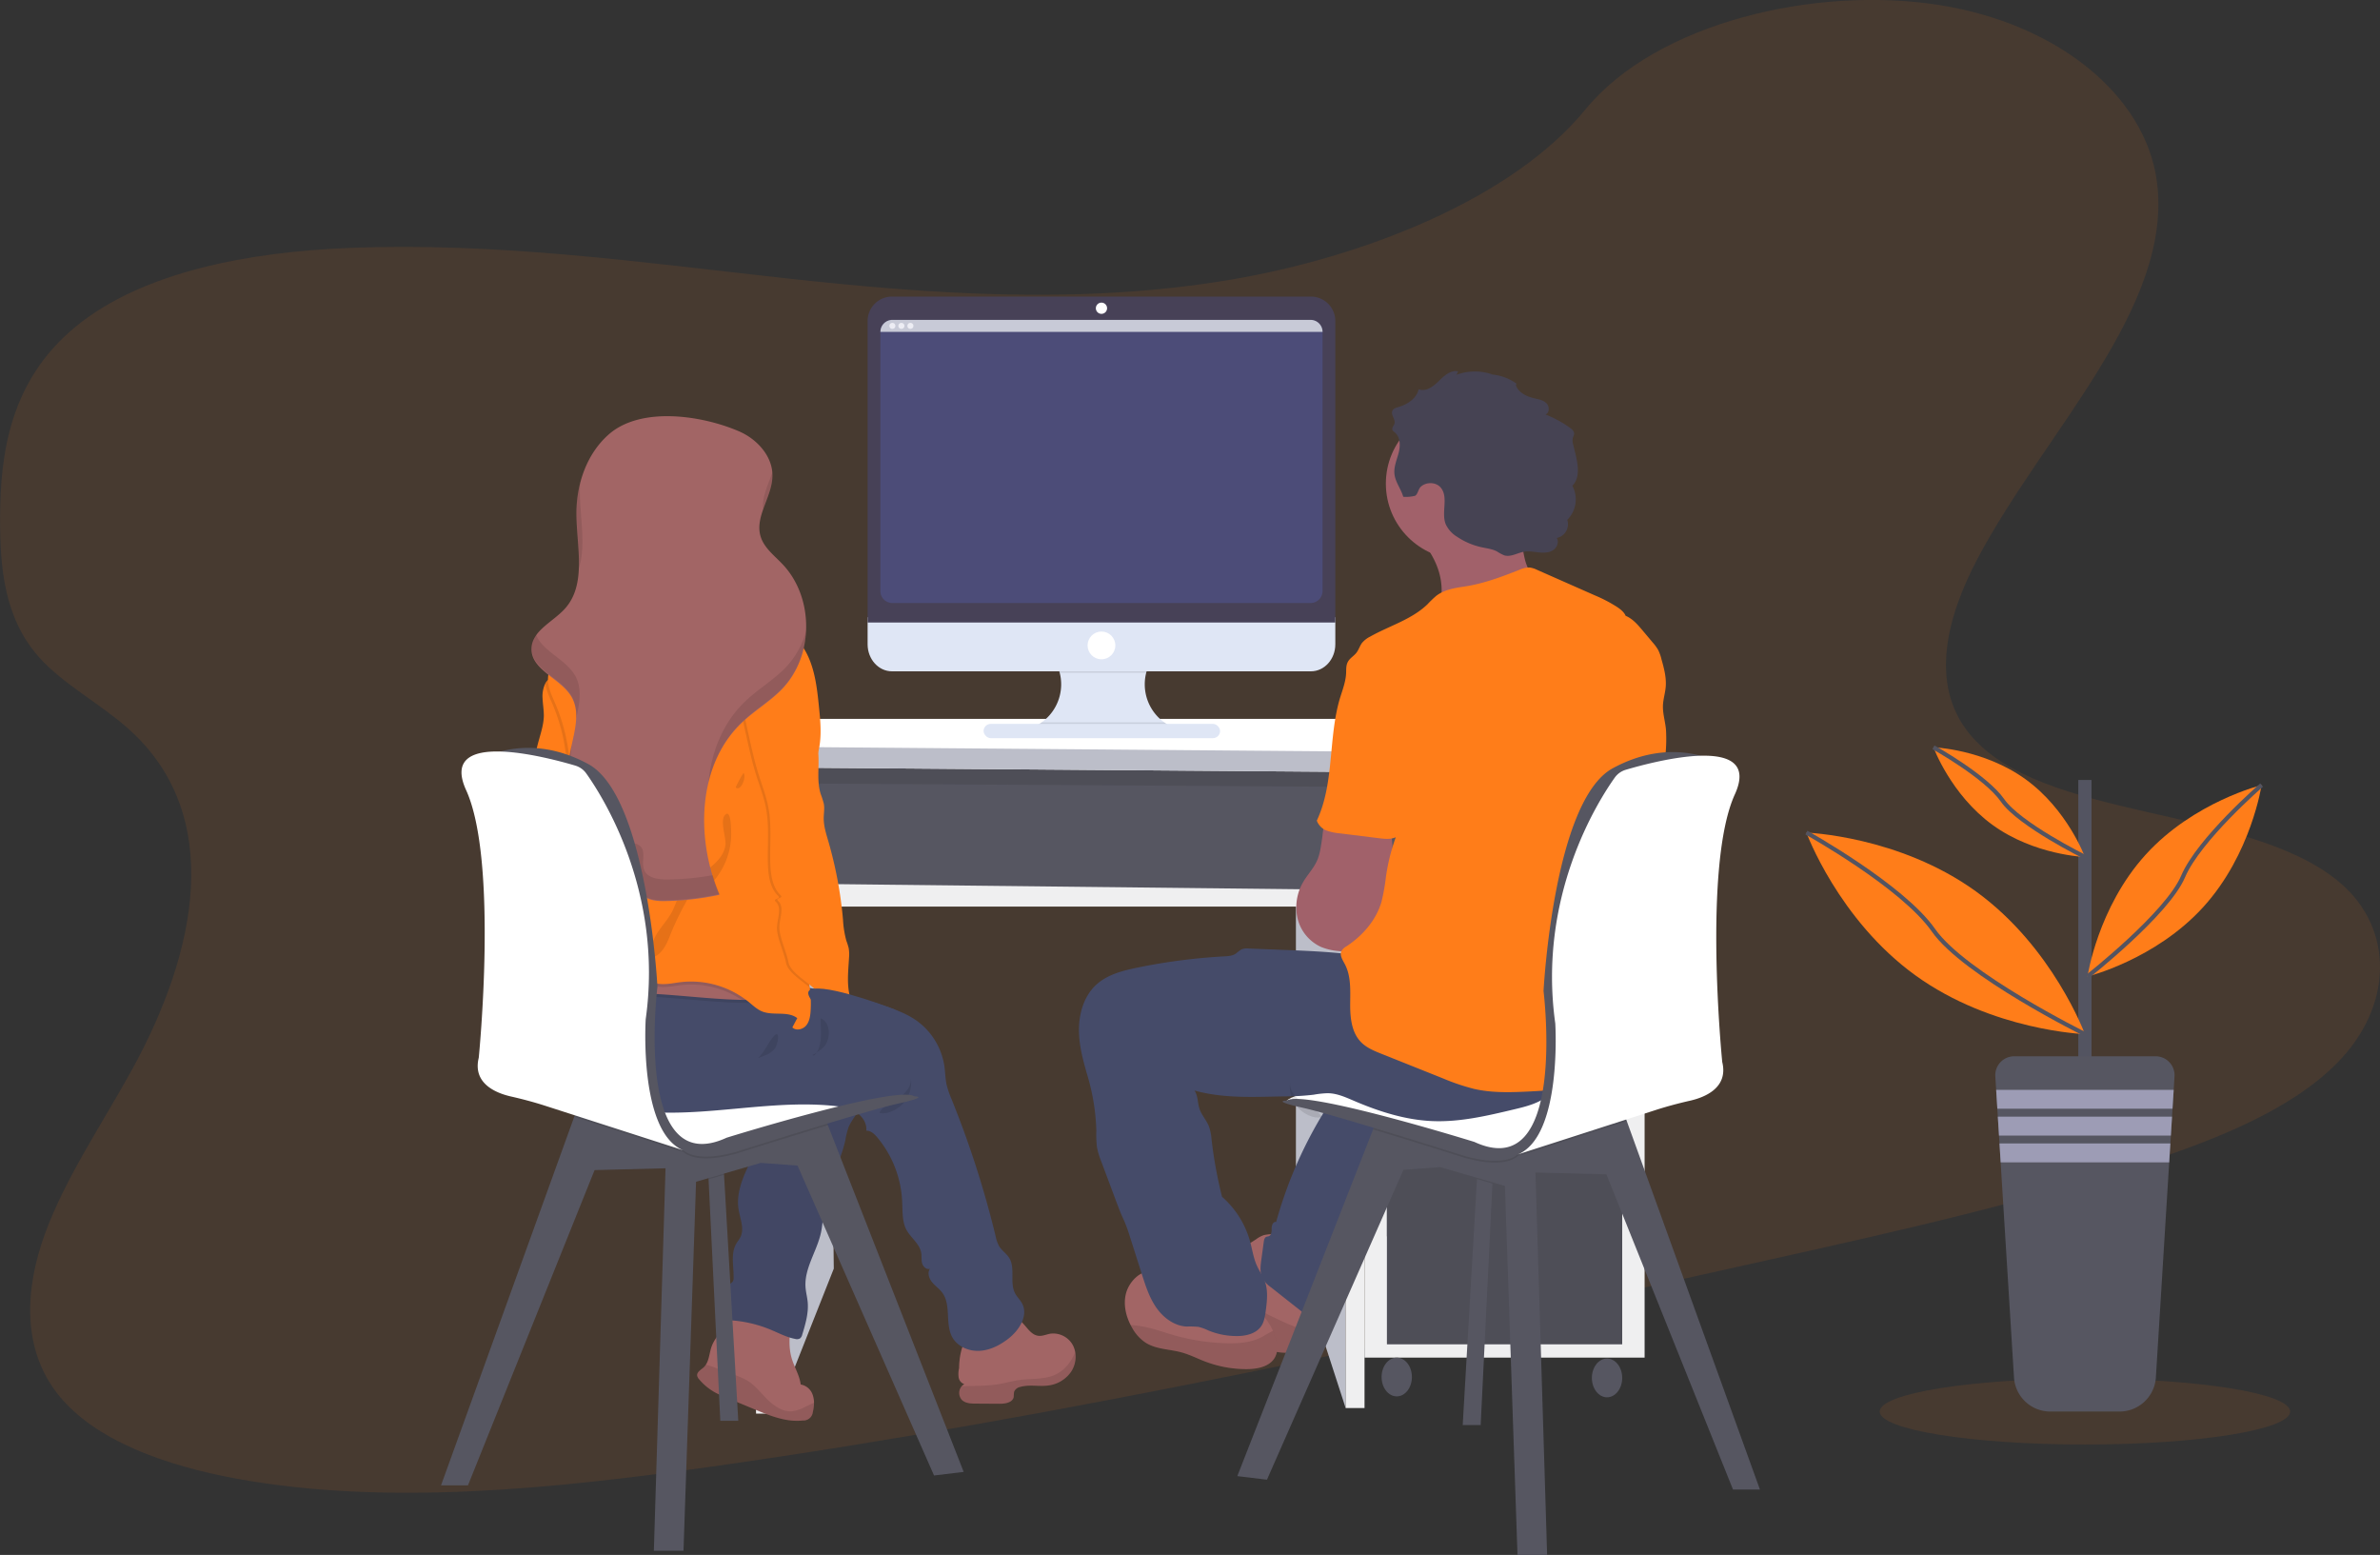 <svg id="fc836297-f37e-43a2-86b4-5406f4a63596" data-name="Layer 1" xmlns="http://www.w3.org/2000/svg" xmlns:xlink="http://www.w3.org/1999/xlink" width="1130.08" height="738.14" viewBox="0 0 1130.08 738.14"><rect x="0" y="0" width="1130.08" height="738.14" fill="#333333" stroke="none"/><defs><linearGradient id="a340ed46-1652-4aba-8925-cf57be9109ca" x1="421.41" y1="548.67" x2="423.73" y2="548.67" gradientUnits="userSpaceOnUse"><stop offset="0" stop-color="gray" stop-opacity="0.25"/><stop offset="0.54" stop-color="gray" stop-opacity="0.12"/><stop offset="1" stop-color="gray" stop-opacity="0.1"/></linearGradient></defs><title>pair programming</title><path d="M619.44,213.68c-71.37,12.06-142.64,6.89-211.2-.63s-136.95-17.34-208.35-14.38c-45.93,1.9-97.08,11-129.15,37.45C39.87,261.56,35.06,295.89,35,326.88c-.08,23.31,1.94,47.43,18.46,66,11.48,12.88,29.15,22.11,42.46,34,46.31,41.3,32.23,106.33,1.84,161.62-14.26,25.94-31.7,51.45-41.41,78s-11,55,6.38,76.65c17.22,21.47,50.53,33.57,85.26,39.84,70.54,12.74,149.13,4.83,225.17-5.89C541.45,753.29,708,716.17,874.19,679.14c61.49-13.71,123.25-27.48,182.49-47.24,32.9-11,66.4-24.69,87.65-46,27-27,27.68-63.93,1.66-86-43.66-37-142.48-28.79-176.25-71.09-18.58-23.29-10.49-54.92,4.3-82.86,31.71-59.92,93-119.12,85.06-178.86-5.48-41-47.29-74.93-103.33-83.77-58.74-9.26-134.18,8.3-168,49.56C753,175.39,682.46,203,619.44,213.68Z" transform="translate(-34.96 -80.93)" fill="#ff7d19" opacity="0.1"/><rect x="360" y="359.24" width="283.43" height="65.63" fill="#565661"/><rect x="360" y="359.24" width="283.43" height="65.63" opacity="0.1"/><polygon points="393.91 427.03 395.9 602.24 368.64 671.06 366.53 427.03 393.91 427.03" fill="#bcbec9"/><polygon points="362.99 371.84 638.94 373.5 638.94 422.38 362.99 422.38 362.99 371.84" fill="#565661"/><polygon points="615.33 427.03 638.94 430.36 638.94 668.4 615.33 595.59 615.33 427.03" fill="#bcbec9"/><rect x="647.91" y="361.87" width="132.99" height="282.6" fill="#efeff0"/><rect x="658.55" y="369.72" width="111.71" height="217.23" fill="#565661"/><rect x="658.55" y="369.72" width="111.71" height="217.23" opacity="0.1"/><rect x="658.55" y="374.17" width="111.71" height="48.21" fill="#565661"/><rect x="658.55" y="427.03" width="111.71" height="102.4" fill="#565661"/><rect x="658.55" y="535.75" width="111.71" height="102.4" fill="#565661"/><rect x="658.55" y="535.75" width="111.71" height="102.4" opacity="0.1"/><ellipse cx="663.21" cy="653.67" rx="7.2" ry="9.2" fill="#565661"/><ellipse cx="763.06" cy="654.11" rx="7.2" ry="9.2" fill="#565661"/><polygon points="359 671.06 368.64 671.06 365.99 364.32 351.35 364.32 359 671.06" fill="#efeff0"/><polygon points="638.94 361.87 638.94 668.4 647.91 668.4 647.91 364.32 638.94 361.87" fill="#efeff0"/><polygon points="366.46 419.38 366.46 430.36 638.94 430.36 638.94 422.38 366.46 419.38" fill="#efeff0"/><polygon points="384.93 341.26 730.37 341.26 780.57 357.88 780.57 367.52 349.69 364.2 349.69 354.39 384.93 341.26" fill="#fff"/><polygon points="349.69 354.39 780.57 357.88 780.57 367.52 349.69 364.2 349.69 354.39" fill="#bcbec9"/><path d="M423.68,549.64l-2-.3c0-.09,0-.17,0-.25-.06-.47-.13-.93-.2-1.4.82.65,1.6,1.3,2.32,1.95Z" transform="translate(-34.96 -80.93)" fill="url(#a340ed46-1652-4aba-8925-cf57be9109ca)"/><path d="M380.22,704.05c1.3-.3,2.62-.55,3.94-.73a47.42,47.42,0,0,1,26.62,3.92c-.84,6.18-1.67,12.57.11,18.54,1.24,4.2,3.73,8,4.26,12.38a7.3,7.3,0,0,1,5.75,5.08,11.05,11.05,0,0,1,.57,3.56,19,19,0,0,1-.56,4.44,4.48,4.48,0,0,1-4.8,4c-7.74.88-15.33-2.17-22.53-5.16l-14-5.82c-1.64-.68-3.29-1.37-4.86-2.21a26.63,26.63,0,0,1-7.79-6.37A3.55,3.55,0,0,1,366,734c-.26-1.76,1.8-2.81,3.11-4a6.23,6.23,0,0,0,1-1.22c1.55-2.34,1.7-5.57,2.63-8.33,2.2-6.55,9-10.77,11.4-17.16.13-.35.25-.7.35-1.06" transform="translate(-34.96 -80.93)" fill="#a26565"/><path d="M421.47,746.8a19,19,0,0,1-.56,4.44,4.48,4.48,0,0,1-4.8,4c-7.74.88-15.33-2.17-22.53-5.16l-14-5.82c-1.64-.68-3.29-1.37-4.86-2.21a26.63,26.63,0,0,1-7.79-6.37A3.55,3.55,0,0,1,366,734c-.26-1.76,1.8-2.81,3.11-4a6.23,6.23,0,0,0,1-1.22c3.86.83,8.65,3.26,11.6,4.2a35.22,35.22,0,0,1,8.44,3.53c3.68,2.36,6.33,6,9.45,9s7.15,5.73,11.5,5.36a19,19,0,0,0,6.54-2.26Z" transform="translate(-34.96 -80.93)" opacity="0.1"/><path d="M405.08,604.69a4.63,4.63,0,0,1-1.7,5c-1.31.81-3,.7-4.3,1.58-1.61,1.13-1.84,3.37-2.12,5.31-1,6.67-4.31,12.72-7.14,18.85s-5.22,12.82-4.18,19.48c.71,4.52,2.93,9.34.85,13.41-.51,1-1.27,1.89-1.85,2.86-2.85,4.76-1.23,10.79-1.34,16.33a3.23,3.23,0,0,1-.39,1.77,4.89,4.89,0,0,1-1.58,1.22,8.38,8.38,0,0,0-3.41,6.43,24.57,24.57,0,0,0,.9,7.46,4.44,4.44,0,0,0,1.23,2.6,4.6,4.6,0,0,0,2.69.76A59.84,59.84,0,0,1,401,712.19c3.79,1.58,7.47,3.56,11.5,4.32a3,3,0,0,0,2.36-.25,3.25,3.25,0,0,0,1-1.73c1.55-5.1,3.12-10.36,2.59-15.66-.23-2.28-.84-4.51-1-6.79-.7-9,5.39-17.12,7.32-26,.87-4,.87-8.14,1.49-12.18,1.68-11.07,7.78-21,10.13-31.95a34.73,34.73,0,0,1,1.52-6c1.75-4.24,5.8-7.68,5.89-12.27a4.78,4.78,0,0,0-.76-2.86,6.48,6.48,0,0,0-3.57-2,121.87,121.87,0,0,0-16.55-3.34,31.35,31.35,0,0,0-7.78-.54,22.9,22.9,0,0,0-9.52,3.36C401.76,600.68,404.24,601.25,405.08,604.69Z" transform="translate(-34.96 -80.93)" fill="#454b69"/><path d="M405.08,604.69a4.63,4.63,0,0,1-1.7,5c-1.31.81-3,.7-4.3,1.58-1.61,1.13-1.84,3.37-2.12,5.31-1,6.67-4.31,12.72-7.14,18.85s-5.22,12.82-4.18,19.48c.71,4.52,2.93,9.34.85,13.41-.51,1-1.27,1.89-1.85,2.86-2.85,4.76-1.23,10.79-1.34,16.33a3.23,3.23,0,0,1-.39,1.77,4.89,4.89,0,0,1-1.58,1.22,8.38,8.38,0,0,0-3.41,6.43,24.57,24.57,0,0,0,.9,7.46,4.44,4.44,0,0,0,1.23,2.6,4.6,4.6,0,0,0,2.69.76A59.84,59.84,0,0,1,401,712.19c3.79,1.58,7.47,3.56,11.5,4.32a3,3,0,0,0,2.36-.25,3.25,3.25,0,0,0,1-1.73c1.55-5.1,3.12-10.36,2.59-15.66-.23-2.28-.84-4.51-1-6.79-.7-9,5.39-17.12,7.32-26,.87-4,.87-8.14,1.49-12.18,1.68-11.07,7.78-21,10.13-31.95a34.73,34.73,0,0,1,1.52-6c1.75-4.24,5.8-7.68,5.89-12.27a4.78,4.78,0,0,0-.76-2.86,6.48,6.48,0,0,0-3.57-2,121.87,121.87,0,0,0-16.55-3.34,31.35,31.35,0,0,0-7.78-.54,22.9,22.9,0,0,0-9.52,3.36C401.76,600.68,404.24,601.25,405.08,604.69Z" transform="translate(-34.96 -80.93)" opacity="0.05"/><polygon points="350.55 674.47 342.02 674.47 336.44 559.83 336.05 553.31 343.3 550.76 343.79 557.69 350.55 674.47" fill="#565661"/><polygon points="343.79 557.69 336.44 559.83 336.05 553.31 343.3 550.76 343.79 557.69" opacity="0.1"/><polygon points="457.58 698.72 443.51 700.42 378.69 553.31 361.21 552.03 330.51 560.99 324.54 736.14 310.47 736.14 316.01 554.59 282.32 555.45 222.2 705.11 209.41 705.11 272.64 530.2 275.08 523.46 369.31 520.23 392.8 533.4 393.1 534.16 457.58 698.72" fill="#565661"/><path d="M428.06,615.09c-20.25,6.1-41.27,12.76-41.27,12.76s-19.17,6.69-27.29,0a12.27,12.27,0,0,0-3.39-1.87,16.7,16.7,0,0,0,3.39,1.87l-51.9-16.73,2.43-6.73,94.24-3.23,23.49,13.17Z" transform="translate(-34.96 -80.93)" opacity="0.1"/><path d="M332.21,586.06l38.37-8.53s91.68,17.06,98.5,23.88c0,0-73.34,14.92-81.44,20S331.35,632.11,332.21,586.06Z" transform="translate(-34.96 -80.93)" fill="#fff"/><path d="M315.71,490.17c-3,9.51-11.19,18.08-21.16,18.49a3.69,3.69,0,0,1-2.11-.38c-1.25-.78-1.28-2.61-.77-4s1.4-2.64,1.54-4.1a2.68,2.68,0,0,0-.06-.89c-.26-1.19-1.23-2.25-2.37-2a4,4,0,0,0,.85-5.31,12,12,0,0,1-1.22-1.64c-.83-1.7.46-3.61,1-5.43,1.11-4-1.71-8-1.94-12.17-.2-3.73,1.69-7.24,2.16-10.94.75-6-2.23-11.75-2.58-17.74-.24-4.18.79-8.32,1.94-12.35,1-3.6,2.13-7.24,2.2-11,0-2.73-.47-5.43-.6-8.15a14.19,14.19,0,0,1,1.31-7.24,5.79,5.79,0,0,1,3.29-2.81c3.28-1.1,5.43.61,5.91,3.72.8,5.29.34,10.69,1.39,16a75,75,0,0,0,4.39,14.49c1.77,4.22,3.92,8.3,5.28,12.67a69.8,69.8,0,0,1,2.19,11C317.69,470.38,318.74,480.66,315.71,490.17Z" transform="translate(-34.96 -80.93)" fill="#ff7d19"/><path d="M543.47,732.21a15.51,15.51,0,0,1-10.93,6.44c-4.34.54-8.85-.55-13.06.64a4,4,0,0,0-3,2.31,24.54,24.54,0,0,0-.19,2.45c-.49,2.67-4,3.27-6.73,3.25l-11.26-.07c-2.34,0-4.93-.13-6.61-1.75a4.92,4.92,0,0,1-.1-6.48,4.07,4.07,0,0,1,1.26-1,4,4,0,0,1-2.7-3.21,11.94,11.94,0,0,1,.21-4.41c0-4.18,1-11.18,3.94-14.45,3.61-4.07,9.87-9.33,15.32-10.42A12,12,0,0,1,520,708.46c2.58,2.4,4.46,6.16,8,6.58,1.93.24,3.79-.67,5.7-1a10.61,10.61,0,0,1,10.81,5.71,11.26,11.26,0,0,1,1,3.13A13,13,0,0,1,543.47,732.21Z" transform="translate(-34.96 -80.93)" fill="#a26565"/><path d="M543.47,732.21a15.51,15.51,0,0,1-10.93,6.44c-4.34.54-8.85-.55-13.06.64a4,4,0,0,0-3,2.31,24.54,24.54,0,0,0-.19,2.45c-.49,2.67-4,3.27-6.73,3.25l-11.26-.07c-2.34,0-4.93-.13-6.61-1.75a4.92,4.92,0,0,1-.1-6.48c6.5-.27,12.89,0,19.37-1.34,2.63-.53,5.22-1.23,7.88-1.6,5.76-.82,11.89-.12,17.18-2.56,4.41-2,7.57-6.07,9.44-10.61A13,13,0,0,1,543.47,732.21Z" transform="translate(-34.96 -80.93)" opacity="0.1"/><path d="M513.76,716.4c-4,3.1-8.69,5.52-13.73,5.78s-10.39-2-12.86-6.38c-3.61-6.43-.41-15.37-4.83-21.27-1.38-1.85-3.37-3.16-4.83-4.95s-2.3-4.48-1-6.38c-1.57.6-3.23-.92-3.69-2.54s-.17-3.36-.45-5c-.73-4.35-5-7.14-7.05-11s-1.77-8.87-2-13.44a51,51,0,0,0-11.8-30.35c-1.36-1.62-3.1-3.27-5.22-3.19.37-3.66-2.07-7.16-5.23-9s-6.92-2.46-10.58-2.82c-36.93-3.64-75.41,10.09-110.67-1.46-9.81-3.21-19.27-8.58-25.27-17a29.72,29.72,0,0,1-5.29-22.48l0-.14c1.39-7.1,5.14-8.85,11.35-12.09A136.24,136.24,0,0,1,323,543.3c15-4.69,31.15-6.38,46.63-2.94,7.23,1.62,14.2,4.3,21.44,5.87,2.85.62,5.72,1.06,8.61,1.43,4.49.56,9,.93,13.52,1.45a204.53,204.53,0,0,1,42.46,9.55c5.13,1.74,10.26,3.73,14.67,6.88A32.5,32.5,0,0,1,483.37,587c.42,2.94.43,6,1.07,8.85a45,45,0,0,0,2.4,7,465.63,465.63,0,0,1,20.89,65,15.79,15.79,0,0,0,1.67,4.7c1.28,2.07,3.48,3.46,4.77,5.53,3,4.88.11,11.69,2.77,16.77.92,1.76,2.45,3.15,3.37,4.91C523.31,705.53,518.88,712.43,513.76,716.4Z" transform="translate(-34.96 -80.93)" fill="#454b69"/><path d="M462.66,601.5a16.5,16.5,0,0,0,3.63-4,7.46,7.46,0,0,0,1.1-5.17,14.79,14.79,0,0,1-3.89,12.72c-2.51,2.57-7.22,5.09-10.89,4.21C453.13,606.32,460.33,603.48,462.66,601.5Z" transform="translate(-34.96 -80.93)" opacity="0.1"/><path d="M400.18,551.66a6.71,6.71,0,0,1-4.44,4.58,18.5,18.5,0,0,1-6.59.77l-2,0c-26.24-.58-52.76-6.4-78.39-.85a56.76,56.76,0,0,0-9.06,2.67,40.9,40.9,0,0,0-10.41,6l0-.14c1.39-7.1,5.14-8.85,11.35-12.09A136.24,136.24,0,0,1,323,543.3c15-4.69,31.15-6.38,46.63-2.94,7.23,1.62,14.2,4.3,21.44,5.87,2.85.62,5.72,1.06,8.61,1.43A6.91,6.91,0,0,1,400.18,551.66Z" transform="translate(-34.96 -80.93)" opacity="0.1"/><path d="M400.18,550.23a6.7,6.7,0,0,1-4.44,4.59,18.27,18.27,0,0,1-6.59.76l-2,0c-26.24-.58-52.76-6.4-78.39-.85a57.78,57.78,0,0,0-9.06,2.66,41.2,41.2,0,0,0-10.85,6.4q-1.15-3.16-2.29-6.33c-.92-2.52,2-3.08,2.56-5.34.37-1.53-.26-3.27-.58-4.9a8.55,8.55,0,0,1-.16-1.21c-.18-3.61,1.11-5.69,4.07-7.64,8.78-5.8,19.49-9.78,29.51-12.77a73,73,0,0,1,16.4-3.18c7.88-.46,15.75,1,23.42,2.85,9.43,2.33,18.76,5.41,27.12,10.34C393,538,397,541,399.21,545.26A7.6,7.6,0,0,1,400.18,550.23Z" transform="translate(-34.96 -80.93)" fill="#a26565"/><path d="M315.71,490.17c-3,9.51-11.19,18.08-21.16,18.49a3.69,3.69,0,0,1-2.11-.38c-1.25-.78-1.28-2.61-.77-4s1.4-2.64,1.54-4.1a2.68,2.68,0,0,0-.06-.89c5.29-7.46,10.42-15,12.45-23.83a12.74,12.74,0,0,0,.37-4.67c-.27-1.8-1.18-3.43-1.68-5.17-.88-3.08-.47-6.34-.22-9.53A88,88,0,0,0,297.23,415c-1.35-3.12-2.89-6.28-3.36-9.61a5.79,5.79,0,0,1,3.29-2.81c3.28-1.1,5.43.61,5.91,3.72.8,5.29.34,10.69,1.39,16a75,75,0,0,0,4.39,14.49c1.77,4.22,3.92,8.3,5.28,12.67a69.8,69.8,0,0,1,2.19,11C317.69,470.38,318.74,480.66,315.71,490.17Z" transform="translate(-34.96 -80.93)" opacity="0.1"/><path d="M400.18,550.23a6.7,6.7,0,0,1-4.44,4.59,18.27,18.27,0,0,1-6.59.76l-2,0a43.57,43.57,0,0,0-29-7c-3.26.39-6.52,1.15-9.78.85-6.59-.6-11.93-5.34-17.8-8.37a37.38,37.38,0,0,0-41.43,5.62l-.57.5a8.55,8.55,0,0,1-.16-1.21c-.18-3.61,1.11-5.69,4.07-7.64,8.78-5.8,19.49-9.78,29.51-12.77a73,73,0,0,1,16.4-3.18c7.88-.46,15.75,1,23.42,2.85,9.43,2.33,18.76,5.41,27.12,10.34C393,538,397,541,399.21,545.26A7.6,7.6,0,0,1,400.18,550.23Z" transform="translate(-34.96 -80.93)" opacity="0.1"/><path d="M422.61,440.69l-.14.36c-2.24,5.81-6.36,10.72-9,16.38-3.33,7.17-4.15,15.21-4.89,23.09-.64,6.75-1.27,13.54-.76,20.31,1.28,16.68,9.43,32.5,11.61,48.86a54.31,54.31,0,0,1,.41,11.41c-.18,2.41-.62,5-2.22,6.78s-4.71,2.48-6.43.77c.77-1.47,1.55-2.93,2.33-4.4-4.57-3.55-11.45-1-16.79-3.22-2.35-1-4.23-2.8-6.2-4.41a43.48,43.48,0,0,0-32.39-9.46c-3.26.4-6.52,1.16-9.78.86-6.59-.61-11.93-5.34-17.8-8.37a37.4,37.4,0,0,0-41.43,5.61c-1.4,1.3-3.28,2.82-5,2a4.16,4.16,0,0,1-1.55-1.69c-6.55-11.19-1.73-25.62,5.27-36.52S304.12,488.1,307,475.47a12.53,12.53,0,0,0,.37-4.67c-.27-1.8-1.18-3.43-1.68-5.17-.88-3.08-.47-6.34-.22-9.53A88,88,0,0,0,298.65,415c-1.6-3.73-3.5-7.51-3.5-11.56,0-6.38,4.57-11.67,8.35-16.8,4.35-5.9,8-12.43,13.51-17.28,5.22-4.61,12.78-7.43,19.24-5.09A119.94,119.94,0,0,1,369.81,361c3.9.18,7.93.59,11.35,2.48,3.66,2,6.29,5.56,9.89,7.69,2.63,1.57,5.66,2.31,8.52,3.41A35.21,35.21,0,0,1,417.93,391c4,7.75,5,16.66,5.88,25.34C424.65,424.51,425.45,433,422.61,440.69Z" transform="translate(-34.96 -80.93)" fill="#ff7d19"/><path d="M407.82,500.83c1.28,16.68,9.43,32.5,11.61,48.86C415.07,546,409,542.29,408.19,538c-.9-4.64-3.78-10.72-4.26-15.41s2.81-10.42-.64-13.64c-1.68-1.57,2.79-1.13,1.15-2.74-3.69-3.59-4.6-9.12-4.83-14.25-.39-9.08.76-18.26-.91-27.19-1-5.51-3.09-10.76-4.76-16.11-1.94-6.23-3.34-12.61-4.74-19a133.12,133.12,0,0,1-3-17.26c-.43-5-.23-10.3,2-14.86s6.74-8.26,11.8-8.19c16.92.22,14,23.16,17.72,33.76,1.49,4.22,3.5,8.3,4.31,12.7a33.66,33.66,0,0,1,.48,5.22c-2.24,5.81-6.36,10.72-9,16.38-3.33,7.17-4.15,15.21-4.89,23.09C407.94,487.27,407.31,494.06,407.82,500.83Z" transform="translate(-34.96 -80.93)" opacity="0.1"/><path d="M418.82,422.85c1.49,4.22,3.5,8.3,4.31,12.7,1.35,7.37-.74,15.2,1.53,22.34a38.92,38.92,0,0,1,1.48,4.67c.39,2.27-.06,4.59-.06,6.9,0,3.72,1.17,7.32,2.21,10.89a194.63,194.63,0,0,1,6.95,37.16,46.59,46.59,0,0,0,1.59,10,33.21,33.21,0,0,1,1.08,3.38,17.48,17.48,0,0,1,.19,4.63c-.27,4.9-.82,9.82-.27,14.7s2.33,9.83,6,13.1c-3.28.71-6.75,1.42-9.95.37-4.5-1.47-7.2-6-9.49-10.12-2.9-5.26-13.92-10-15.06-15.91-.89-4.63-3.77-10.71-4.25-15.41s2.8-10.41-.65-13.63c-1.67-1.57,2.8-1.14,1.15-2.74-3.68-3.59-4.59-9.12-4.82-14.26-.39-9.07.75-18.25-.91-27.18-1-5.51-3.09-10.76-4.76-16.12-1.94-6.22-3.34-12.6-4.74-19a131.73,131.73,0,0,1-3-17.26c-.43-5-.24-10.31,2-14.87s6.75-8.25,11.8-8.19C418,389.3,415.1,412.25,418.82,422.85Z" transform="translate(-34.96 -80.93)" fill="#ff7d19"/><path d="M370.6,426.76c1.58,1.85,3.61,3.88,6,3.52a1.3,1.3,0,0,1-1.77.42,3.8,3.8,0,0,1-1.33-1.53l-3.42-5.77c-.45-.75-3.55-5.12-4.31-2.6C365.47,421.87,369.83,425.86,370.6,426.76Z" transform="translate(-34.96 -80.93)" opacity="0.1"/><path d="M368.76,441.15a7.62,7.62,0,0,0-2.23-5,12.5,12.5,0,0,0-4.13-2.49c-3.75-1.54-8.19-2.78-12.26-2.58,1.48,2.16,6.23,3.45,8.61,4.67Q363.81,438.36,368.76,441.15Z" transform="translate(-34.96 -80.93)" opacity="0.1"/><path d="M379.41,482.11c-.69,5.12-4.88,9-9.12,12s-9,5.58-11.77,9.92c-1.92,3-2.78,6.48-4.41,9.61-1.8,3.45-4.49,6.35-6.64,9.59s-3.83,7.11-3.17,10.95a1.29,1.29,0,0,0,.46.92,1.31,1.31,0,0,0,1.27-.14c4.36-2.28,6.08-7.49,7.91-12a138.65,138.65,0,0,1,6.48-13.32c1.08-2,2.27-4.18,4.28-5.29a37.55,37.55,0,0,1,4.22-1.47,14.19,14.19,0,0,0,5.21-4.09,34.34,34.34,0,0,0,8-23.31c-.06-1.79-.16-10.41-2.85-7.75S379.87,478.63,379.41,482.11Z" transform="translate(-34.96 -80.93)" opacity="0.1"/><path d="M386,285.74c8.6,3.75,16,12,15.73,21.35-.23,9.82-8.45,19.07-5.62,28.48,1.64,5.46,6.58,9.12,10.49,13.27,14.89,15.76,14.86,43.27-.08,59-5.72,6-13.07,10.27-19.12,16-21.33,20.1-22.24,54.87-10.82,81.86a133.14,133.14,0,0,1-26.62,3c-4.19,0-9.32-.71-10.84-4.62-1.4-3.61,1-8.49-1.76-11.16-1.3-1.25-3.25-1.42-5-1.71-11.26-1.82-20.5-10.81-24.72-21.4s-4-22.51-1.58-33.65c1.72-8.05,4.41-16.91.42-24.11-5-9.06-19.38-12.88-19.16-23.24.18-8.49,10.19-12.62,15.87-18.93,10.48-11.62,5.49-29.65,5.47-45.31,0-13.78,4.82-28,15.08-37.18C339,273.62,368.39,278.09,386,285.74Z" transform="translate(-34.96 -80.93)" fill="#a26565"/><g opacity="0.1"><path d="M308.12,401.78c-4.39-7.92-15.92-11.84-18.6-19.63a11.09,11.09,0,0,0-2.16,6.26c-.22,10.36,14.14,14.18,19.16,23.25a18.89,18.89,0,0,1,2,10.42C310.1,415.12,311.49,407.86,308.12,401.78Z" transform="translate(-34.96 -80.93)"/><path d="M397.26,322.75c1.8-5.25,4.41-10.55,4.54-16a15,15,0,0,0-.05-1.77C399.74,311,396.66,316.84,397.26,322.75Z" transform="translate(-34.96 -80.93)"/><path d="M309.84,350.72c3.44-10.87.47-24.35.46-36.41,0-1.46.06-2.93.17-4.39a57.74,57.74,0,0,0-1.78,14.26C308.71,332.79,310.22,342.13,309.84,350.72Z" transform="translate(-34.96 -80.93)"/><path d="M408.19,397.61c-5.72,6-13.07,10.27-19.12,16-10.8,10.17-16.35,24.1-17.74,38.87,2.58-11,7.79-21.13,16.14-29,6-5.7,13.4-9.95,19.12-16a42.49,42.49,0,0,0,11.15-27.06A40.61,40.61,0,0,1,408.19,397.61Z" transform="translate(-34.96 -80.93)"/><path d="M351.63,498.44c-4.19,0-9.32-.72-10.84-4.63-1.4-3.6,1-8.48-1.76-11.16-1.3-1.25-3.26-1.42-5-1.71-11.25-1.81-20.49-10.81-24.71-21.39-3.11-7.82-3.78-16.35-3-24.77-.08.33-.15.66-.22,1-2.38,11.14-2.63,23.07,1.58,33.66s13.46,19.58,24.71,21.39c1.78.29,3.74.47,5,1.71,2.79,2.68.36,7.56,1.76,11.16,1.52,3.91,6.65,4.68,10.84,4.63a133.23,133.23,0,0,0,26.62-3,89.38,89.38,0,0,1-3.23-8.93A132.74,132.74,0,0,1,351.63,498.44Z" transform="translate(-34.96 -80.93)"/></g><path d="M384.38,454.83c2.47,1.86,5.15-5.23,3.62-7C387.59,448.29,384,454.57,384.38,454.83Z" transform="translate(-34.96 -80.93)" opacity="0.1"/><path d="M394.91,583.17c2.91-1,6-2,7.9-4.4,1.57-1.93,2.86-9.59-.46-5.92C399.53,576,398.2,580.15,394.91,583.17Z" transform="translate(-34.96 -80.93)" opacity="0.1"/><path d="M424.54,575.14c-.35,2.36-1,4.81-2.67,6.51-.31.32-1,.52-1.09.09a25.29,25.29,0,0,0,5.16-3.64c3.38-3.35,3.84-11.6-1.31-13.79C424.58,567.93,425.09,571.46,424.54,575.14Z" transform="translate(-34.96 -80.93)" opacity="0.1"/><path d="M460.11,560.27s-28.38-11.15-38.64-10,11.62,17.32,11.62,17.32l13.08,8.82s8-3,8.53-3.23S460.11,560.27,460.11,560.27Z" transform="translate(-34.96 -80.93)" fill="#454b69"/><path d="M264.84,440.65s21.32-12.36,49.46,3,32.83,105.75,32.83,105.75S335.62,641.49,380,621c0,0,81-25.15,89.11-19.61,0,0,7.68,0-7.67,3.41S386.79,627,386.79,627s-19.17,6.7-27.29,0-31.13.86-34.12-45.2a801,801,0,0,0-10.66-86.56l-7.91-23.45Z" transform="translate(-34.96 -80.93)" fill="#565661"/><path d="M262.28,583.07s9.38-93.38-6-127.07c-13.38-29.36,38.36-15.63,51.86-11.63a9.83,9.83,0,0,1,5.18,3.7c8,11.25,36.7,56.34,28.24,116.67,0,0-3.41,53.73,17.91,62.25l-65.69-21.16c-5.33-1.72-10.74-3.15-16.2-4.39C270.62,599.86,259.28,595.37,262.28,583.07Z" transform="translate(-34.96 -80.93)" fill="#fff"/><polygon points="694.53 676.47 703.06 676.47 708.65 561.83 709.03 555.31 701.78 552.76 701.3 559.69 694.53 676.47" fill="#565661"/><polygon points="701.3 559.69 708.65 561.83 709.03 555.31 701.78 552.76 701.3 559.69" opacity="0.1"/><path d="M658.27,713.13a19.23,19.23,0,0,1-1.2,4.58,8.09,8.09,0,0,1-3.65,4.56,9.64,9.64,0,0,1-3.69.73c-4.71.28-9.69.21-13.74-2.19a25,25,0,0,1-4.71-3.93,214.9,214.9,0,0,1-24.72-29.4c-1.23-1.77-2.5-3.86-1.95-6a93.21,93.21,0,0,0,26.77-12.25,12.92,12.92,0,0,1,3.76-2,20.43,20.43,0,0,1,7.06-.26c2.27.37,2.37.44,3.24,3,1.44,4.33,1.2,9,2.82,13.33a41.3,41.3,0,0,0,3.74,6.84C656.18,697.13,659.39,705.38,658.27,713.13Z" transform="translate(-34.96 -80.93)" fill="#a26565"/><path d="M658.27,713.13a19.23,19.23,0,0,1-1.2,4.58,8.09,8.09,0,0,1-3.65,4.56,9.64,9.64,0,0,1-3.69.73c-4.71.28-9.69.21-13.74-2.19a25,25,0,0,1-4.71-3.93,214.9,214.9,0,0,1-24.72-29.4c-1.23-1.77-2.5-3.86-1.95-6a92.81,92.81,0,0,0,9.16-3.06l.15.11c3.07,2.19,5.3,5.33,7.47,8.41l7,9.85a29,29,0,0,0,4.39,5.3,29.38,29.38,0,0,0,6.79,4.08c3.29,1.59,6.58,3.18,10,4.46C651.78,711.52,655.52,711.87,658.27,713.13Z" transform="translate(-34.96 -80.93)" opacity="0.1"/><path d="M664.73,606.34a30.1,30.1,0,0,1-2.5,4.77A204.16,204.16,0,0,0,640.91,661c-1.38-.31-2.16,1.57-2.15,3s0,3.23-1.32,3.75c-.39.15-.83.15-1.21.32-.84.38-1.08,1.45-1.2,2.37l-1.18,8.66c-.41,3-.77,6.25.7,8.9a14.23,14.23,0,0,0,3.87,4l19.52,15.4c.8.63,1.79,1.3,2.75.95,2.19-.8.25-4.72,2-6.31,1.16-1.09,3-.27,4.61-.4,2.1-.16,3.69-2.09,4.22-4.12a19.59,19.59,0,0,0,.11-6.26,5.68,5.68,0,0,1,.32-2.81,6.82,6.82,0,0,1,2.39-2.29,25.66,25.66,0,0,0,10.51-21.64,12,12,0,0,1,.14-3.83,10.09,10.09,0,0,1,1.81-3.16c7.09-9.59,13-20,18.87-30.39,3.38-6,6.82-12.09,8-18.85a1.75,1.75,0,0,0-1.44-2.4,68,68,0,0,0-8.94-2.14c-9.19-1.86-18.06-4.73-27-7.49S667.42,599.12,664.73,606.34Z" transform="translate(-34.96 -80.93)" fill="#454b69"/><polygon points="587.5 700.72 601.58 702.42 666.39 555.31 683.87 554.03 714.58 562.99 720.54 738.14 734.61 738.14 729.07 556.59 762.76 557.45 822.88 707.11 835.67 707.11 772.44 532.2 770.01 525.46 675.77 522.23 652.28 535.4 651.98 536.16 587.5 700.72" fill="#565661"/><path d="M686.94,617.09c20.25,6.1,41.27,12.76,41.27,12.76s19.17,6.69,27.29,0a12.27,12.27,0,0,1,3.39-1.87,16.7,16.7,0,0,1-3.39,1.87l51.9-16.73L805,606.39l-94.24-3.23-23.49,13.17Z" transform="translate(-34.96 -80.93)" opacity="0.1"/><path d="M782.79,588.06l-38.37-8.53s-91.68,17.06-98.5,23.88c0,0,73.34,14.92,81.44,20S783.65,634.11,782.79,588.06Z" transform="translate(-34.96 -80.93)" fill="#fff"/><path d="M640.41,725.14c-2.31,4.4-8,5.64-13,5.71a54.89,54.89,0,0,1-20.32-3.63c-3.7-1.42-7.25-3.25-11.07-4.29-5.69-1.56-12-1.43-17-4.56a20,20,0,0,1-6.39-6.93c-.29-.49-.57-1-.83-1.52-2.39-4.65-3.5-10.06-2.17-15.08s6.16-10.55,11.76-10.47c6.65.1,14.58,3.25,21,4.88,8,2,16,4.31,23.07,8.54,5.92,3.56,11.15,8.67,13.94,14.91a25.27,25.27,0,0,1,1.32,3.72C641.59,719.3,641.79,722.51,640.41,725.14Z" transform="translate(-34.96 -80.93)" fill="#a26565"/><path d="M640.41,725.14c-2.31,4.4-8,5.64-13,5.71a54.89,54.89,0,0,1-20.32-3.63c-3.7-1.42-7.25-3.25-11.07-4.29-5.69-1.56-12-1.43-17-4.56a20,20,0,0,1-6.39-6.93c-.29-.49-.57-1-.83-1.52,1,.08,1.92.18,2.42.23,6.14.59,12,2.83,17.86,4.52a100.32,100.32,0,0,0,25,3.9c6,.17,12.26-.27,17.5-3.2a45.91,45.91,0,0,1,4.86-2.67,25.27,25.27,0,0,1,1.32,3.72C641.59,719.3,641.79,722.51,640.41,725.14Z" transform="translate(-34.96 -80.93)" opacity="0.1"/><path d="M683.38,535c-13-2.13-26.24-2.65-39.42-3.17l-16.12-.64a7.31,7.31,0,0,0-3.39.41,22.09,22.09,0,0,0-2.65,2c-1.62,1.1-3.69,1.22-5.64,1.33A280.77,280.77,0,0,0,575,540.27c-7,1.43-14.27,3.3-19.53,8.13-5.56,5.11-8,12.9-8.19,20.44s1.79,14.95,3.88,22.19a101.09,101.09,0,0,1,4.37,26.86,50.25,50.25,0,0,0,.29,7.57,36.22,36.22,0,0,0,2.11,7l7.36,19.65c.65,1.72,1.29,3.43,2,5.11s1.39,3,2,4.58c.9,2.16,1.61,4.4,2.32,6.63l4.9,15.39.64,2c1.77,5.54,3.58,11.18,6.92,15.94s8.51,8.6,14.32,8.89a43.86,43.86,0,0,1,5.62.15,22.72,22.72,0,0,1,4.61,1.67,35.17,35.17,0,0,0,13.77,2.69c4.35,0,9.18-1.21,11.54-4.87,1.3-2,1.64-4.46,2-6.82.63-4.74,1.24-9.69-.37-14.19-1-2.69-2.68-5-3.84-7.65-1.62-3.61-2.15-7.6-3.2-11.41a43.58,43.58,0,0,0-13.3-21.16,208.58,208.58,0,0,1-5-27.38,24.09,24.09,0,0,0-1.21-6c-1.17-3-3.54-5.43-4.53-8.49-.93-2.84-.65-6.12-2.34-8.57,14.07,3.87,28,3,42.61,2.77a116.42,116.42,0,0,0,14-.8,44,44,0,0,1,6.56-.7c4.52,0,8.76,2,12.91,3.76,11.73,5,24.09,8.93,36.83,9.47,13.15.55,26.15-2.54,39-5.6,5.65-1.35,11.52-2.81,16-6.52s7-10.4,4.24-15.49c-2.1-3.83-6.45-5.71-10.51-7.31-11.24-4.44-22.54-8.77-33.37-14.14C713.87,556,701.5,538,683.38,535Z" transform="translate(-34.96 -80.93)" fill="#454b69"/><path d="M660.2,489.76c-1.57,3.4-4.21,6.18-6.16,9.38a23.77,23.77,0,0,0-3,17.65,20.08,20.08,0,0,0,11.25,13.69,28.23,28.23,0,0,0,7.8,1.88c3.52.43,7.27.52,10.38-1.18A15.16,15.16,0,0,0,686,525.4c2.69-4.5,4.22-9.57,5.62-14.62,2.59-9.32,4.8-18.88,4.48-28.55-.11-3.33-.77-7.08-3.53-9a11.87,11.87,0,0,0-4.64-1.52l-13.19-2.36c-2.55-.46-7-2.33-9.21-.49s-2.38,7.28-2.76,9.83C662.17,482.46,661.8,486.29,660.2,489.76Z" transform="translate(-34.96 -80.93)" fill="#a1616a"/><path d="M820.53,451.08,817.08,480a133,133,0,0,0-1.23,15.56c0,2.9.09,6.12-1.83,8.29a7.56,7.56,0,0,1-3.44,2.07c-4.19,1.3-8.76.14-12.76-1.65-2.34-1-4.73-2.45-5.79-4.78a11.88,11.88,0,0,1-.75-5.07c0-17.25,1.63-35.24,10.64-49.94a10.89,10.89,0,0,1,3.17-3.66c2.5-1.6,5.77-1.15,8.6-.28,1.74.53,6.44,1.12,7.55,2.67S820.77,449.09,820.53,451.08Z" transform="translate(-34.96 -80.93)" fill="#a1616a"/><circle cx="694.04" cy="229.57" r="36" fill="#a1616a"/><path d="M719.37,364.15a18.57,18.57,0,0,1-2.23,8q27.57-4.2,55-9.36a25.83,25.83,0,0,1-12.76-15,42.36,42.36,0,0,1-1.62-10.69,123.57,123.57,0,0,1,.33-17.21c-6.4.67-12.46,3.07-18.56,5.13a183,183,0,0,1-18.69,5.23c-3.05.68-6.12,1.26-9.2,1.8-3.6.64-5.33.63-2.83,3.79C715.52,344.28,720.31,352.86,719.37,364.15Z" transform="translate(-34.96 -80.93)" fill="#a1616a"/><path d="M730.43,359.34c-4.75.71-9.73,1.51-13.52,4.45a51,51,0,0,0-4.11,3.95c-7.53,7.31-18.16,10.25-27.3,15.41a12,12,0,0,0-3.88,3.05c-1,1.39-1.51,3.16-2.56,4.54-1.22,1.6-3.15,2.6-4.1,4.37s-.74,3.65-.84,5.53c-.23,4.13-1.79,8.05-3,12-5.55,18.91-2.51,40-10.91,57.86a8.13,8.13,0,0,0,4.42,4.62,25.1,25.1,0,0,0,6.56,1.41l18.61,2.31c2.66.33,5.48.64,7.91-.47a92.94,92.94,0,0,0-4.69,18.93,94.28,94.28,0,0,1-2.1,11.72c-2.56,8.8-9,16.13-16.63,21.14a6.15,6.15,0,0,0-2.35,2.17c-1,2,.48,4.24,1.53,6.2,3.05,5.68,2.63,12.5,2.59,18.94s.61,13.51,5.11,18.13c2.66,2.73,6.3,4.21,9.84,5.62l29.11,11.63a101.45,101.45,0,0,0,14.82,5c7.67,1.75,15.64,1.68,23.51,1.34q7.8-.33,15.58-1a12.12,12.12,0,0,0,5.89-1.55,11,11,0,0,0,3.45-4.68c4.05-8.81,5.41-19.09,11.69-26.47,4.31-5.07,11-9.12,11.49-15.75.23-3.3-1.24-6.51-1.26-9.82,0-4.07,2.13-7.94,2-12-.27-6.61-6.5-11.65-7.49-18.19-2.52-16.58,5.9-33.14,11.07-49.09.93-2.85,2.13-6,4.87-7.22s6.6-.58,7.58-3.28c2.47-6.78,3.06-14.73,2.74-21.94-.18-4.17-1.66-8.25-1.49-12.43.12-2.94,1.06-5.8,1.31-8.73.38-4.43-.79-8.83-2-13.11a20.54,20.54,0,0,0-1.56-4.42,21,21,0,0,0-2.6-3.57l-4.87-5.79c-2.28-2.71-4.69-5.52-8-6.89-1.07-2.65-4.49-4.48-6.94-5.94a71.12,71.12,0,0,0-7.64-3.75l-27.54-12.16a11.28,11.28,0,0,0-3.27-1.06,10.59,10.59,0,0,0-4.86,1C748.2,354.68,739.43,358,730.43,359.34Z" transform="translate(-34.96 -80.93)" fill="#ff7d19"/><path d="M701.26,316.76c-1.06-3.73-3.77-6.95-4.18-10.81-.37-3.43,1.14-6.75,2-10.09s.83-7.42-1.82-9.64c-.44-.38-1-.72-1.16-1.28-.32-1,.69-1.91,1-2.92.57-2-1.9-4.21-1-6.13.51-1.05,1.79-1.42,2.91-1.75,4.28-1.27,8.62-4.09,9.55-8.46,3.35,1.4,6.92-1.23,9.49-3.78s5.73-5.46,9.27-4.69l-.79,1.61a25.6,25.6,0,0,1,16.93-.19l-1.68,0a23.22,23.22,0,0,1,13.39,4.53c-.43,0-.47.64-.3,1,1.4,3.27,5,5,8.47,5.81,2.09.5,4.36.86,5.89,2.36s1.56,4.63-.46,5.35a52.6,52.6,0,0,1,11.61,6.3c1,.73,2.13,1.72,2,3a9.76,9.76,0,0,1-.62,1.87,6.47,6.47,0,0,0,.21,3.2l1.11,4.58c1.22,5.09,2.18,11.22-1.53,14.91a13.69,13.69,0,0,1-2.41,16.16,6.66,6.66,0,0,1-5,8.61c1.23,1.92.1,4.66-1.84,5.86s-4.38,1.21-6.64,1-4.55-.72-6.81-.38c-3.29.51-6.51,2.75-9.68,1.75a21.73,21.73,0,0,1-3.39-1.82c-2.22-1.19-4.8-1.46-7.26-2a33.54,33.54,0,0,1-11.73-5,13.75,13.75,0,0,1-5.39-6c-2.2-5.56,1.5-12.85-2.39-17.38-2.28-2.64-6.8-2.68-9.35-.42-1.27,1.13-1.44,3.51-2.76,4.36A17.45,17.45,0,0,1,701.26,316.76Z" transform="translate(-34.96 -80.93)" fill="#464353"/><path d="M652.34,603.5a16.5,16.5,0,0,1-3.63-4,7.46,7.46,0,0,1-1.1-5.17,14.79,14.79,0,0,0,3.89,12.72c2.51,2.57,7.22,5.09,10.89,4.21C661.87,608.32,654.67,605.48,652.34,603.5Z" transform="translate(-34.96 -80.93)" opacity="0.1"/><path d="M850.16,442.65s-21.32-12.36-49.46,3-32.83,105.75-32.83,105.75S779.38,643.49,735,623c0,0-81-25.15-89.11-19.61,0,0-7.68,0,7.67,3.41S728.21,629,728.21,629s19.17,6.7,27.29,0,31.13.86,34.12-45.2a801,801,0,0,1,10.66-86.56l7.91-23.45Z" transform="translate(-34.96 -80.93)" fill="#565661"/><path d="M852.72,585.07s-9.38-93.38,6-127.07c13.38-29.36-38.36-15.63-51.86-11.63a9.83,9.83,0,0,0-5.18,3.7c-8,11.25-36.7,56.34-28.24,116.67,0,0,3.41,53.73-17.91,62.25l65.69-21.16c5.33-1.72,10.74-3.15,16.2-4.39C844.38,601.86,855.72,597.37,852.72,585.07Z" transform="translate(-34.96 -80.93)" fill="#fff"/><ellipse cx="989.97" cy="670.07" rx="97.44" ry="15.65" fill="#ff7d19" opacity="0.1"/><rect x="986.83" y="370.26" width="6.27" height="141.17" fill="#535461"/><path d="M1067.47,591.93l-.39,6.36-.56,9-.23,3.74-.55,9-.24,3.74-.56,9-6.32,102.07A17.3,17.3,0,0,1,1041.36,751h-32.87a17.28,17.28,0,0,1-17.24-16.22L984.91,632.7l-.55-9-.23-3.74-.57-9-.23-3.74-.55-9-.4-6.36a9,9,0,0,1,8.94-9.51h67.22A9,9,0,0,1,1067.47,591.93Z" transform="translate(-34.96 -80.93)" fill="#565661"/><polygon points="1032.12 517.36 1031.56 526.33 948.38 526.33 947.82 517.36 1032.12 517.36" fill="#9d9cb5"/><polygon points="1031.33 530.08 1030.78 539.06 949.17 539.06 948.61 530.08 1031.33 530.08" fill="#9d9cb5"/><polygon points="1030.54 542.8 1029.98 551.77 949.96 551.77 949.4 542.8 1030.54 542.8" fill="#9d9cb5"/><path d="M973.2,504.1c36.52,26.42,51.73,67.74,51.73,67.74s-44-1.51-80.53-27.93-51.72-67.73-51.72-67.73S936.69,477.69,973.2,504.1Z" transform="translate(-34.96 -80.93)" fill="#ff7d19"/><path d="M892.68,476.18s45.67,25.35,60.33,46.34,71.92,49.32,71.92,49.32" transform="translate(-34.96 -80.93)" fill="none" stroke="#535461" stroke-miterlimit="10" stroke-width="2"/><path d="M996.77,450.88c19.88,14.37,28.16,36.87,28.16,36.87s-24-.83-43.83-15.2S953,435.68,953,435.68,976.9,436.5,996.77,450.88Z" transform="translate(-34.96 -80.93)" fill="#ff7d19"/><path d="M953,435.68s24.86,13.8,32.83,25.22,39.15,26.85,39.15,26.85" transform="translate(-34.96 -80.93)" fill="none" stroke="#535461" stroke-miterlimit="10" stroke-width="2"/><path d="M1053.81,486.6c-22.83,25.09-27.66,57.88-27.66,57.88s32.19-7.9,55-33,27.66-57.88,27.66-57.88S1076.64,461.51,1053.81,486.6Z" transform="translate(-34.96 -80.93)" fill="#ff7d19"/><path d="M1108.83,453.61s-29.74,25.72-37.3,43.44-45.38,47.43-45.38,47.43" transform="translate(-34.96 -80.93)" fill="none" stroke="#535461" stroke-miterlimit="10" stroke-width="2"/><path d="M591.94,426.2v2.28H524.33v-1.85a22.72,22.72,0,0,0,5.22-2.78,22.21,22.21,0,0,0,9.28-18.06,21.92,21.92,0,0,0-.69-5.47,22.23,22.23,0,0,0-12.28-14.73h65.62a22.23,22.23,0,0,0-12.28,14.73,21.92,21.92,0,0,0-.68,5.47,22.2,22.2,0,0,0,9.27,18.06A22.87,22.87,0,0,0,591.94,426.2Z" transform="translate(-34.96 -80.93)" fill="#dfe6f5"/><path d="M591.48,385.59a22.23,22.23,0,0,0-12.28,14.73H538.14a22.23,22.23,0,0,0-12.28-14.73Z" transform="translate(-34.96 -80.93)" opacity="0.1"/><path d="M446.92,373.94v12.84c0,7.08,5.18,12.83,11.58,12.83H657.41c6.4,0,11.59-5.75,11.59-12.83V373.94Z" transform="translate(-34.96 -80.93)" fill="#dfe6f5"/><path d="M591.94,426.2v2.28H524.33v-1.85a22.72,22.72,0,0,0,5.22-2.78h58.24A22.87,22.87,0,0,0,591.94,426.2Z" transform="translate(-34.96 -80.93)" opacity="0.1"/><rect x="467.03" y="343.63" width="112.29" height="6.77" rx="3.39" fill="#dfe6f5"/><path d="M669,233.31a11.58,11.58,0,0,0-11.59-11.58H458.5a11.57,11.57,0,0,0-11.58,11.58V376.44H669Z" transform="translate(-34.96 -80.93)" fill="#474157"/><path d="M662.94,238.48v123a5.7,5.7,0,0,1-5.7,5.71H458.68a5.7,5.7,0,0,1-5.7-5.71v-123a5.62,5.62,0,0,1,.76-2.85,5.7,5.7,0,0,1,4.94-2.85H657.24A5.7,5.7,0,0,1,662.94,238.48Z" transform="translate(-34.96 -80.93)" fill="#4c4c78"/><circle cx="523" cy="146.32" r="2.67" fill="#fff"/><circle cx="523" cy="306.38" r="6.59" fill="#fff"/><path d="M662.94,238.48H453a5.7,5.7,0,0,1,5.7-5.7H657.24A5.7,5.7,0,0,1,662.94,238.48Z" transform="translate(-34.96 -80.93)" fill="#c8cad7"/><circle cx="423.72" cy="154.7" r="1.43" fill="#ededf4"/><circle cx="428" cy="154.7" r="1.43" fill="#ededf4"/><circle cx="432.28" cy="154.7" r="1.43" fill="#ededf4"/></svg>